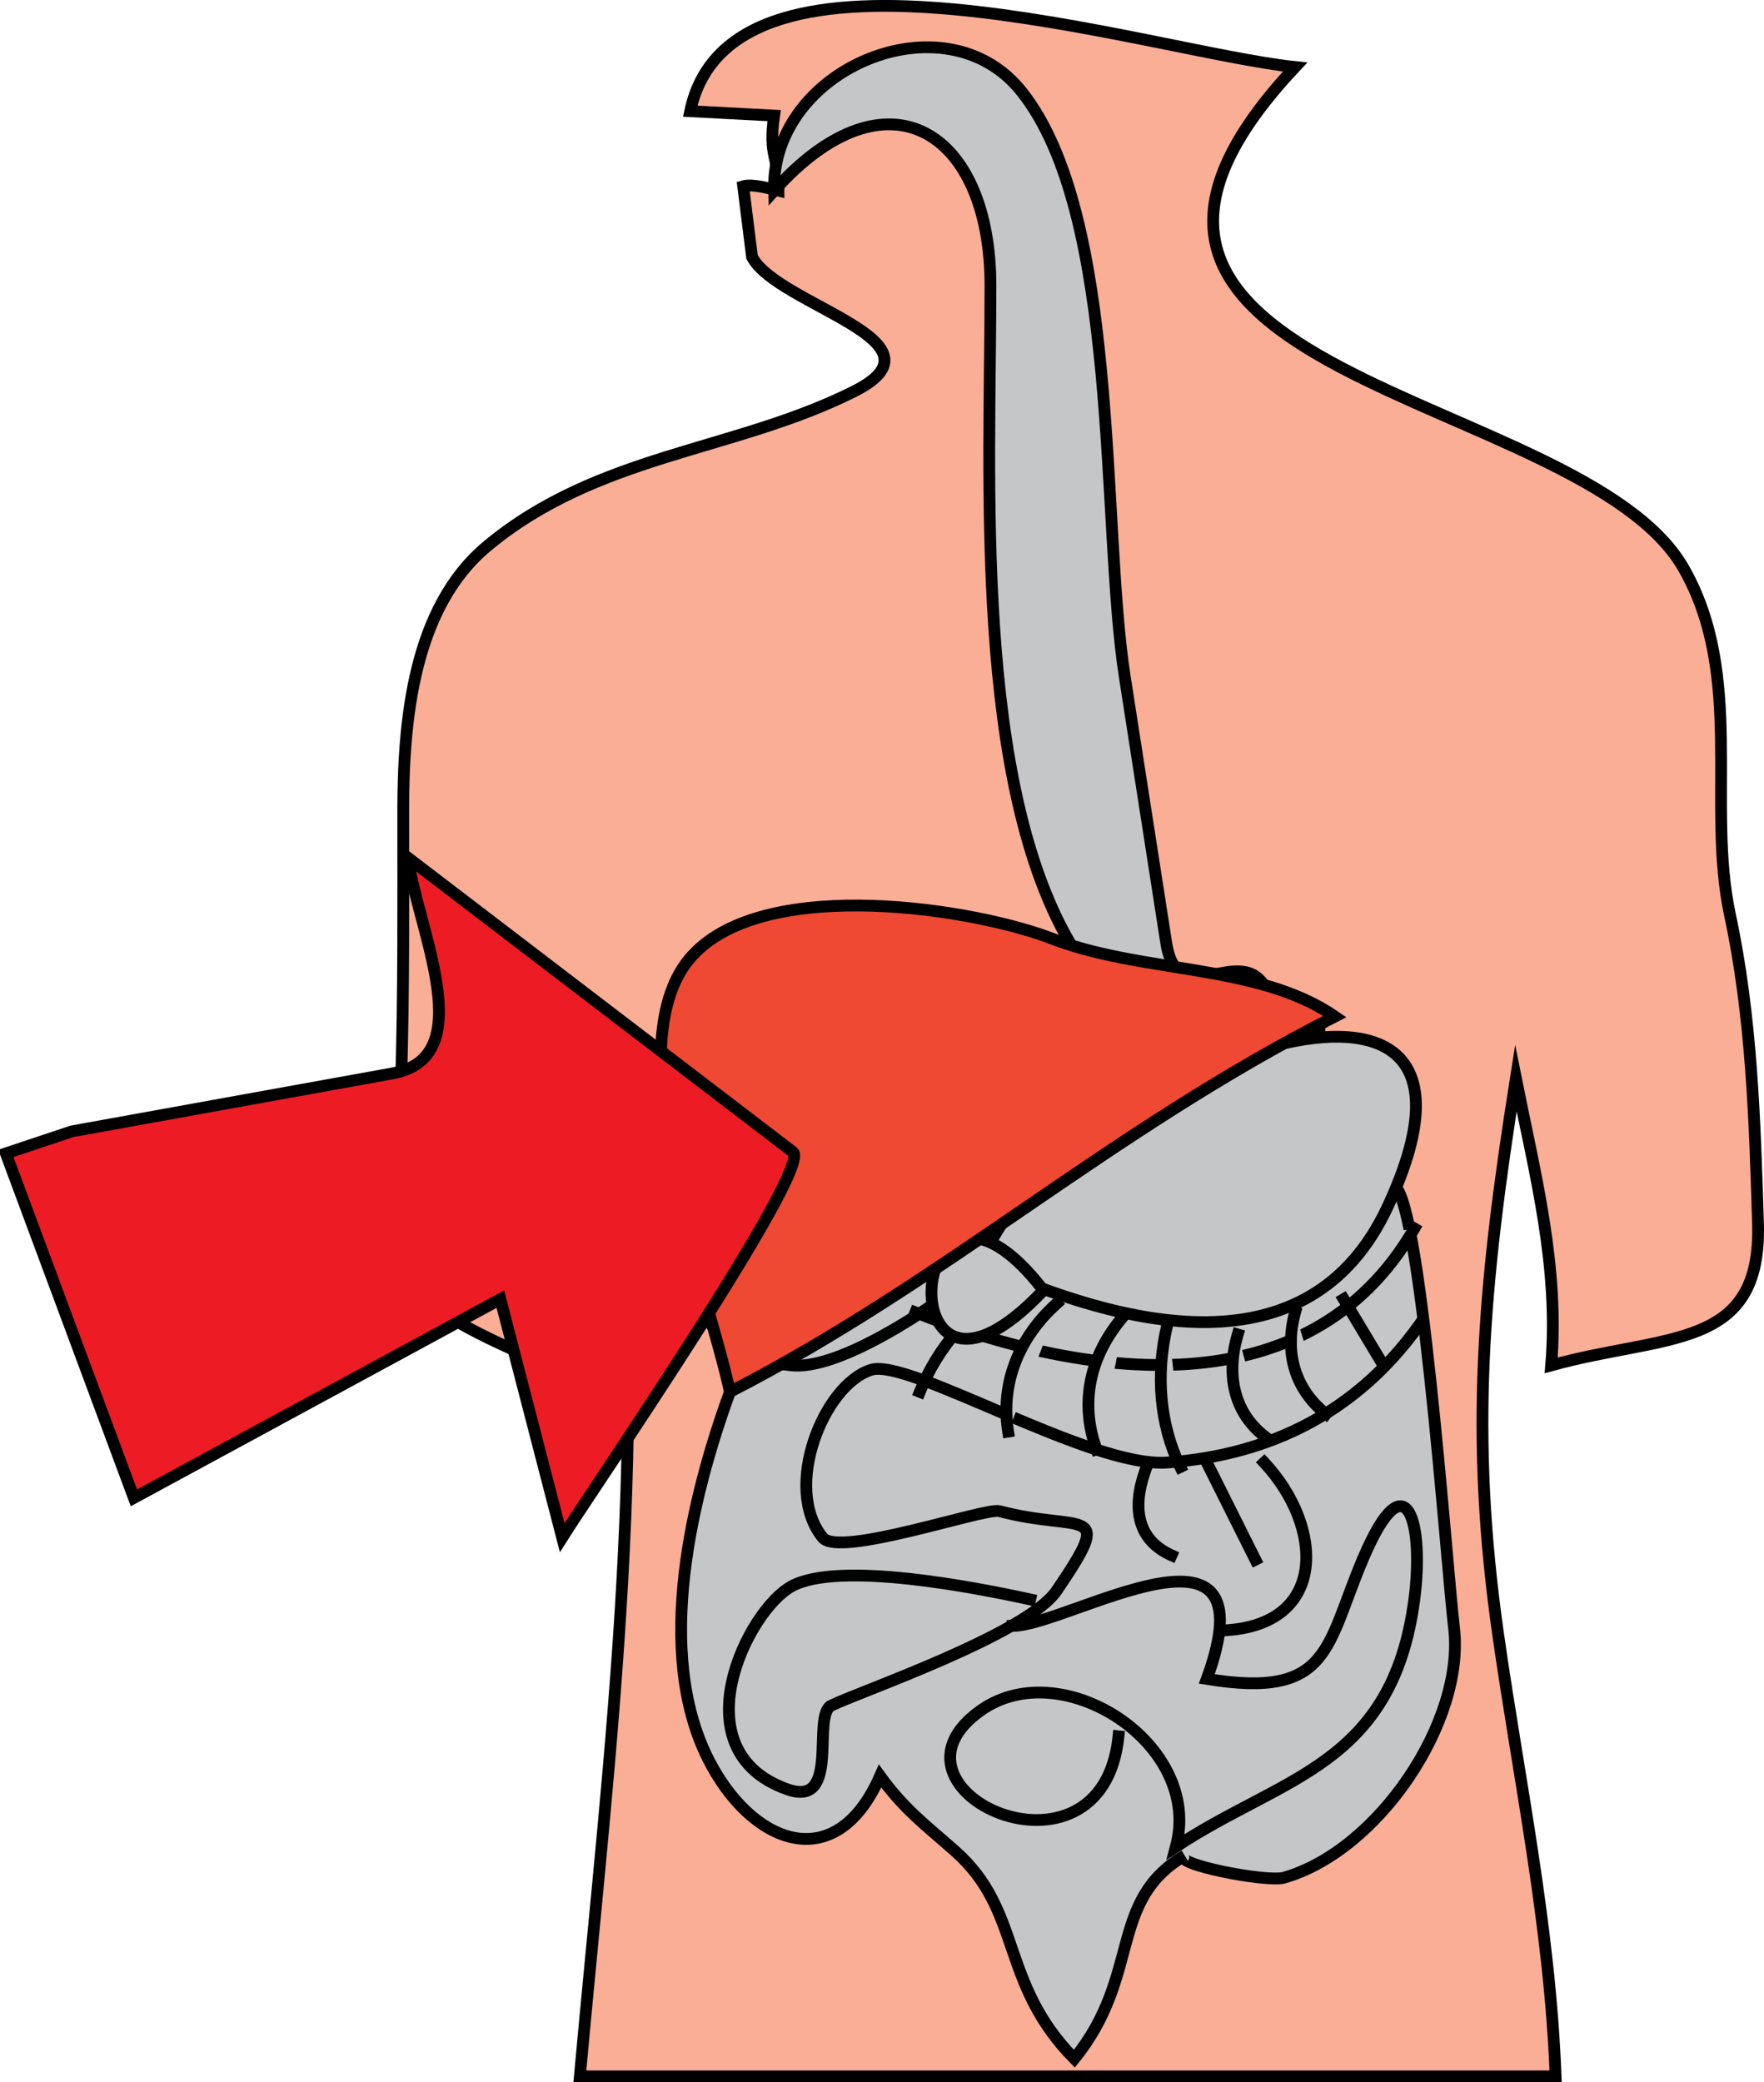 <svg xmlns="http://www.w3.org/2000/svg" xmlns:xlink="http://www.w3.org/1999/xlink" version="1.1" id="Layer_1" x="0px" y="0px" enable-background="new 0 0 822.05 841.89" xml:space="preserve" viewBox="261.05 244.32 299.65 353.64">
<path fill-rule="evenodd" clip-rule="evenodd" fill="#F9AE95" stroke="#000000" stroke-width="2" stroke-linecap="square" stroke-miterlimit="10" d="  M388.797,287.955c4.326,8.267,34.443,14.278,17.25,22.875c-20.337,10.168-43.475,10.604-62.25,26.25  c-12.551,10.459-14.25,29.539-14.25,45c0,15.488,0.107,30.922-0.375,46.499c-1.028,33.248-5.544,34.48,25.125,47.624  c3.5-15.75,7-31.5,10.5-47.25c7.073,56.584-0.098,111.324-5.25,168c55.251,0,110.501,0,165.752,0  c-0.934-25.369-6.225-50.371-9.75-75c-4.886-34.136-2.59-59.239,3-94.5c3.261,16.303,7.399,31.983,6,48.75  c19.538-5.404,35.789-2.447,35.133-24.117c-0.53-17.495-1.077-35.204-4.758-52.381c-4.053-18.912,2.578-40.582-7.875-58.875  c-17.44-30.52-115.763-32.043-66-85.125c-24.705-2.59-95.68-26.059-102.752,7.5c4.75,0.25,9.5,0.5,14.25,0.75  c-0.997,7.11,0.787,6.721,0.75,12.75c-1.508-0.365-4.463-1.205-6-0.75C387.797,279.955,388.297,283.955,388.797,287.955z"/>
<path fill-rule="evenodd" clip-rule="evenodd" fill="#C4C6C8" stroke="#000000" stroke-width="2" stroke-linecap="square" stroke-miterlimit="10" d="  M385.047,480.703c-6.502,17.841-12.862,44.025-3.75,62.25c7.227,14.454,21.617,20.396,29.25,3c4.131,5.686,7.681,8.265,12.752,12.75  c11.493,10.166,7.511,22.327,20.25,35.25c11.479-14.181,5.659-26.783,18.75-34.5c-2.355,1.389,13.903,4.599,16.875,3.75  c15.998-4.571,30.739-26.525,28.875-42.375c-1.336-11.355-5.885-75.855-10.487-75.146  C466.682,450.451,396.342,444.554,385.047,480.703z"/>
<path fill-rule="evenodd" clip-rule="evenodd" fill="#C4C6C8" stroke="#000000" stroke-width="2" stroke-linecap="square" stroke-miterlimit="10" d="  M392.547,276.705c19.243-21.5,36.752-10.085,36.752,16.125c0,32.41-3.046,84.924,14.25,112.875  c-31.4-10.476-71.214-12.836-65.562,30.967c3.083,23.893-2.854,37.559,17.561,39.531c11.748,1.135,39.474-20.691,47.252-30  c8.339,13.268,29.732-6.977,37.875-18.375c10.71-14.994-0.375-8.994-4.875-16.123c-4.479-7.096-14.756,4.883-16.658-7.331  c-2.346-15.062-4.691-30.125-7.037-45.188c-4.029-25.871-0.698-78.286-17.555-99.356  C421.453,243.459,391.925,256.158,392.547,276.705z"/>
<path fill-rule="evenodd" clip-rule="evenodd" fill="#C4C6C8" d="M436.049,515.953c-9.125-2.002-32.465-6.607-40.502-2.25  c-7.55,4.094-19.305,27.932-0.75,34.5c9.172,3.247,4.036-12.572,7.5-14.25c4.973-2.407,33.237-12.126,38.252-19.5  c10.142-14.914,4.415-9.747-9.75-13.5c-2.4-0.636-27.193,7.962-30.002,4.5c-6.898-8.504,0.222-26.022,8.25-28.5  c6.472-1.997,37.237,16.697,50.252,15.75c17.65-1.285,32.301-8.688,42.75-23.25C480.049,484.953,458.049,500.453,436.049,515.953z"/>
<path fill="none" stroke="#000000" stroke-width="2" stroke-linecap="square" stroke-miterlimit="10" d="M436.049,515.953  c-9.125-2.002-32.465-6.607-40.502-2.25c-7.55,4.094-19.305,27.932-0.75,34.5c9.172,3.247,4.036-12.572,7.5-14.25  c4.973-2.407,33.237-12.126,38.252-19.5c10.142-14.914,4.415-9.747-9.75-13.5c-2.4-0.636-27.193,7.962-30.002,4.5  c-6.898-8.504,0.222-26.022,8.25-28.5c6.472-1.997,37.237,16.697,50.252,15.75c17.65-1.285,32.301-8.688,42.75-23.25"/>
<path fill-rule="evenodd" clip-rule="evenodd" fill="#C4C6C8" d="M416.549,467.203c28.283,11.132,66.671,17.024,84.75-14.25  C473.049,457.703,444.799,462.453,416.549,467.203z"/>
<path fill="none" stroke="#000000" stroke-width="2" stroke-linecap="square" stroke-miterlimit="10" d="M416.549,467.203  c28.283,11.132,66.671,17.024,84.75-14.25"/>
<path fill-rule="evenodd" clip-rule="evenodd" fill="#C4C6C8" d="M433.049,520.453c9.41,0.013,44.327-21.915,33,9  c21.162,3.483,20.179-5.585,26.625-20.625c7.441-17.363,10.284-5.443,8.625,7.125c-3.735,28.301-22.393,30-40.5,42  c5.248-19.611-27.39-33.828-36.75-21.75C407.954,556.971,487.075,559.612,433.049,520.453z"/>
<path fill="none" stroke="#000000" stroke-width="2" stroke-linecap="square" stroke-miterlimit="10" d="M433.049,520.453  c9.41,0.013,44.327-21.915,33,9c21.162,3.483,20.179-5.585,26.625-20.625c7.441-17.363,10.284-5.443,8.625,7.125  c-3.735,28.301-22.393,30-40.5,42c4.656-17.398-19.215-32.831-33-23.25c-19.5,13.553,20.434,31.952,23.25,4.5"/>
<path fill-rule="evenodd" clip-rule="evenodd" fill="#C4C6C8" d="M455.549,494.203c0.63,7.236-3.22,10.775,4.5,14.25  C458.564,503.752,456.548,499.024,455.549,494.203z"/>
<path fill="none" stroke="#000000" stroke-width="2" stroke-linecap="square" stroke-miterlimit="10" d="M455.549,494.203  c-2.236,6.387-1.225,11.674,4.5,14.25"/>
<path fill-rule="evenodd" clip-rule="evenodd" fill="#C4C6C8" d="M475.799,492.703c10.165,10.894,10.805,27.575-6.75,28.5  C471.299,511.703,473.549,502.203,475.799,492.703z"/>
<path fill="none" stroke="#000000" stroke-width="2" stroke-linecap="square" stroke-miterlimit="10" d="M475.799,492.703  c10.165,10.894,10.805,27.575-6.75,28.5"/>
<path fill-rule="evenodd" clip-rule="evenodd" fill="#C4C6C8" d="M466.049,492.703l8.25,16.5L466.049,492.703z"/>
<line fill="none" stroke="#000000" stroke-width="2" stroke-linecap="square" stroke-miterlimit="10" x1="466.049" y1="492.703" x2="474.299" y2="509.203"/>
<path fill-rule="evenodd" clip-rule="evenodd" fill="#C4C6C8" d="M433.049,462.703c-6.912,5.323-12.354,9.571-15.75,18  C422.521,474.735,428.203,468.977,433.049,462.703z"/>
<path fill="none" stroke="#000000" stroke-width="2" stroke-linecap="square" stroke-miterlimit="10" d="M433.049,462.703  c-7.178,4.078-12.646,10.293-15.75,18"/>
<path fill-rule="evenodd" clip-rule="evenodd" fill="#C4C6C8" d="M440.549,465.703c-5.532,7.283-9.723,12.516-8.25,21.75  C435.013,480.297,438.533,473.08,440.549,465.703z"/>
<path fill="none" stroke="#000000" stroke-width="2" stroke-linecap="square" stroke-miterlimit="10" d="M440.549,465.703  c-6.44,5.762-9.556,13.559-8.25,21.75"/>
<path fill-rule="evenodd" clip-rule="evenodd" fill="#C4C6C8" d="M451.799,467.953c-4.4,8.138-7.756,13.459-4.5,22.5  C448.775,483.069,451.1,475.444,451.799,467.953z"/>
<path fill="none" stroke="#000000" stroke-width="2" stroke-linecap="square" stroke-miterlimit="10" d="M451.799,467.953  c-5.647,6.654-7.358,14.562-4.5,22.5"/>
<path fill-rule="evenodd" clip-rule="evenodd" fill="#C4C6C8" d="M459.299,469.453c-0.953,9.044-1.57,16.167,2.25,24  C460.809,485.562,460.807,477.226,459.299,469.453z"/>
<path fill="none" stroke="#000000" stroke-width="2" stroke-linecap="square" stroke-miterlimit="10" d="M459.299,469.453  c-1.947,8.317-1.25,16.824,2.25,24"/>
<path fill-rule="evenodd" clip-rule="evenodd" fill="#C4C6C8" d="M471.299,470.953c0.7,7.93-2.241,11.956,4.5,17.25  C474.3,482.457,472.948,476.657,471.299,470.953z"/>
<path fill="none" stroke="#000000" stroke-width="2" stroke-linecap="square" stroke-miterlimit="10" d="M471.299,470.953  c-2.021,6.916-0.624,13.227,4.5,17.25"/>
<path fill-rule="evenodd" clip-rule="evenodd" fill="#C4C6C8" d="M481.049,467.203c1.082,7.392-1.634,11.839,5.25,17.25  C484.549,478.703,482.754,472.965,481.049,467.203z"/>
<path fill="none" stroke="#000000" stroke-width="2" stroke-linecap="square" stroke-miterlimit="10" d="M481.049,467.203  c-1.843,6.725-0.102,13.044,5.25,17.25"/>
<path fill-rule="evenodd" clip-rule="evenodd" fill="#C4C6C8" d="M489.299,464.953l6.75,11.25L489.299,464.953z"/>
<line fill="none" stroke="#000000" stroke-width="2" stroke-linecap="square" stroke-miterlimit="10" x1="489.299" y1="464.953" x2="496.049" y2="476.203"/>
<path fill-rule="evenodd" clip-rule="evenodd" fill="#C4C6C8" stroke="#000000" stroke-width="2" stroke-linecap="square" stroke-miterlimit="10" d="  M427.799,458.953c23.613,10.538,55.578,19.119,69-9.75C522.394,394.152,437.308,429.761,427.799,458.953z"/>
<path fill-rule="evenodd" clip-rule="evenodd" fill="#C4C6C8" stroke="#000000" stroke-width="2" stroke-linecap="square" stroke-miterlimit="10" d="  M438.299,463.453C410.974,492.452,414.972,433.159,438.299,463.453L438.299,463.453z"/>
<path fill-rule="evenodd" clip-rule="evenodd" fill="#EF4833" stroke="#000000" stroke-width="2" stroke-linecap="square" stroke-miterlimit="10" d="  M439.049,403.455c15.611,6.299,35.474,4.364,48.75,13.5c-38.363,19.466-65.909,44.801-102.752,63.748  c-3.633-16.811-19.126-56.94-7.5-72.748C388.561,392.979,424.542,398.164,439.049,403.455z"/>
<path fill-rule="evenodd" clip-rule="evenodd" fill="#ED1C24" stroke="#000000" stroke-width="2" stroke-linecap="square" stroke-miterlimit="10" d="  M273.297,436.453c18.131-3.276,36.263-6.554,54.394-9.83c14.971-2.706,4.501-23.943,2.606-36.668  c21.812,16.665,43.625,33.33,65.437,49.994c3.492,2.668-34.364,57.823-39.187,65.504c-3.5-13.5-7-27-10.5-40.5  c-20.75,11.25-41.5,22.5-62.25,33.75c-7.25-19.5-14.5-39-21.75-58.5C265.797,438.953,269.547,437.703,273.297,436.453z"/>
</svg>